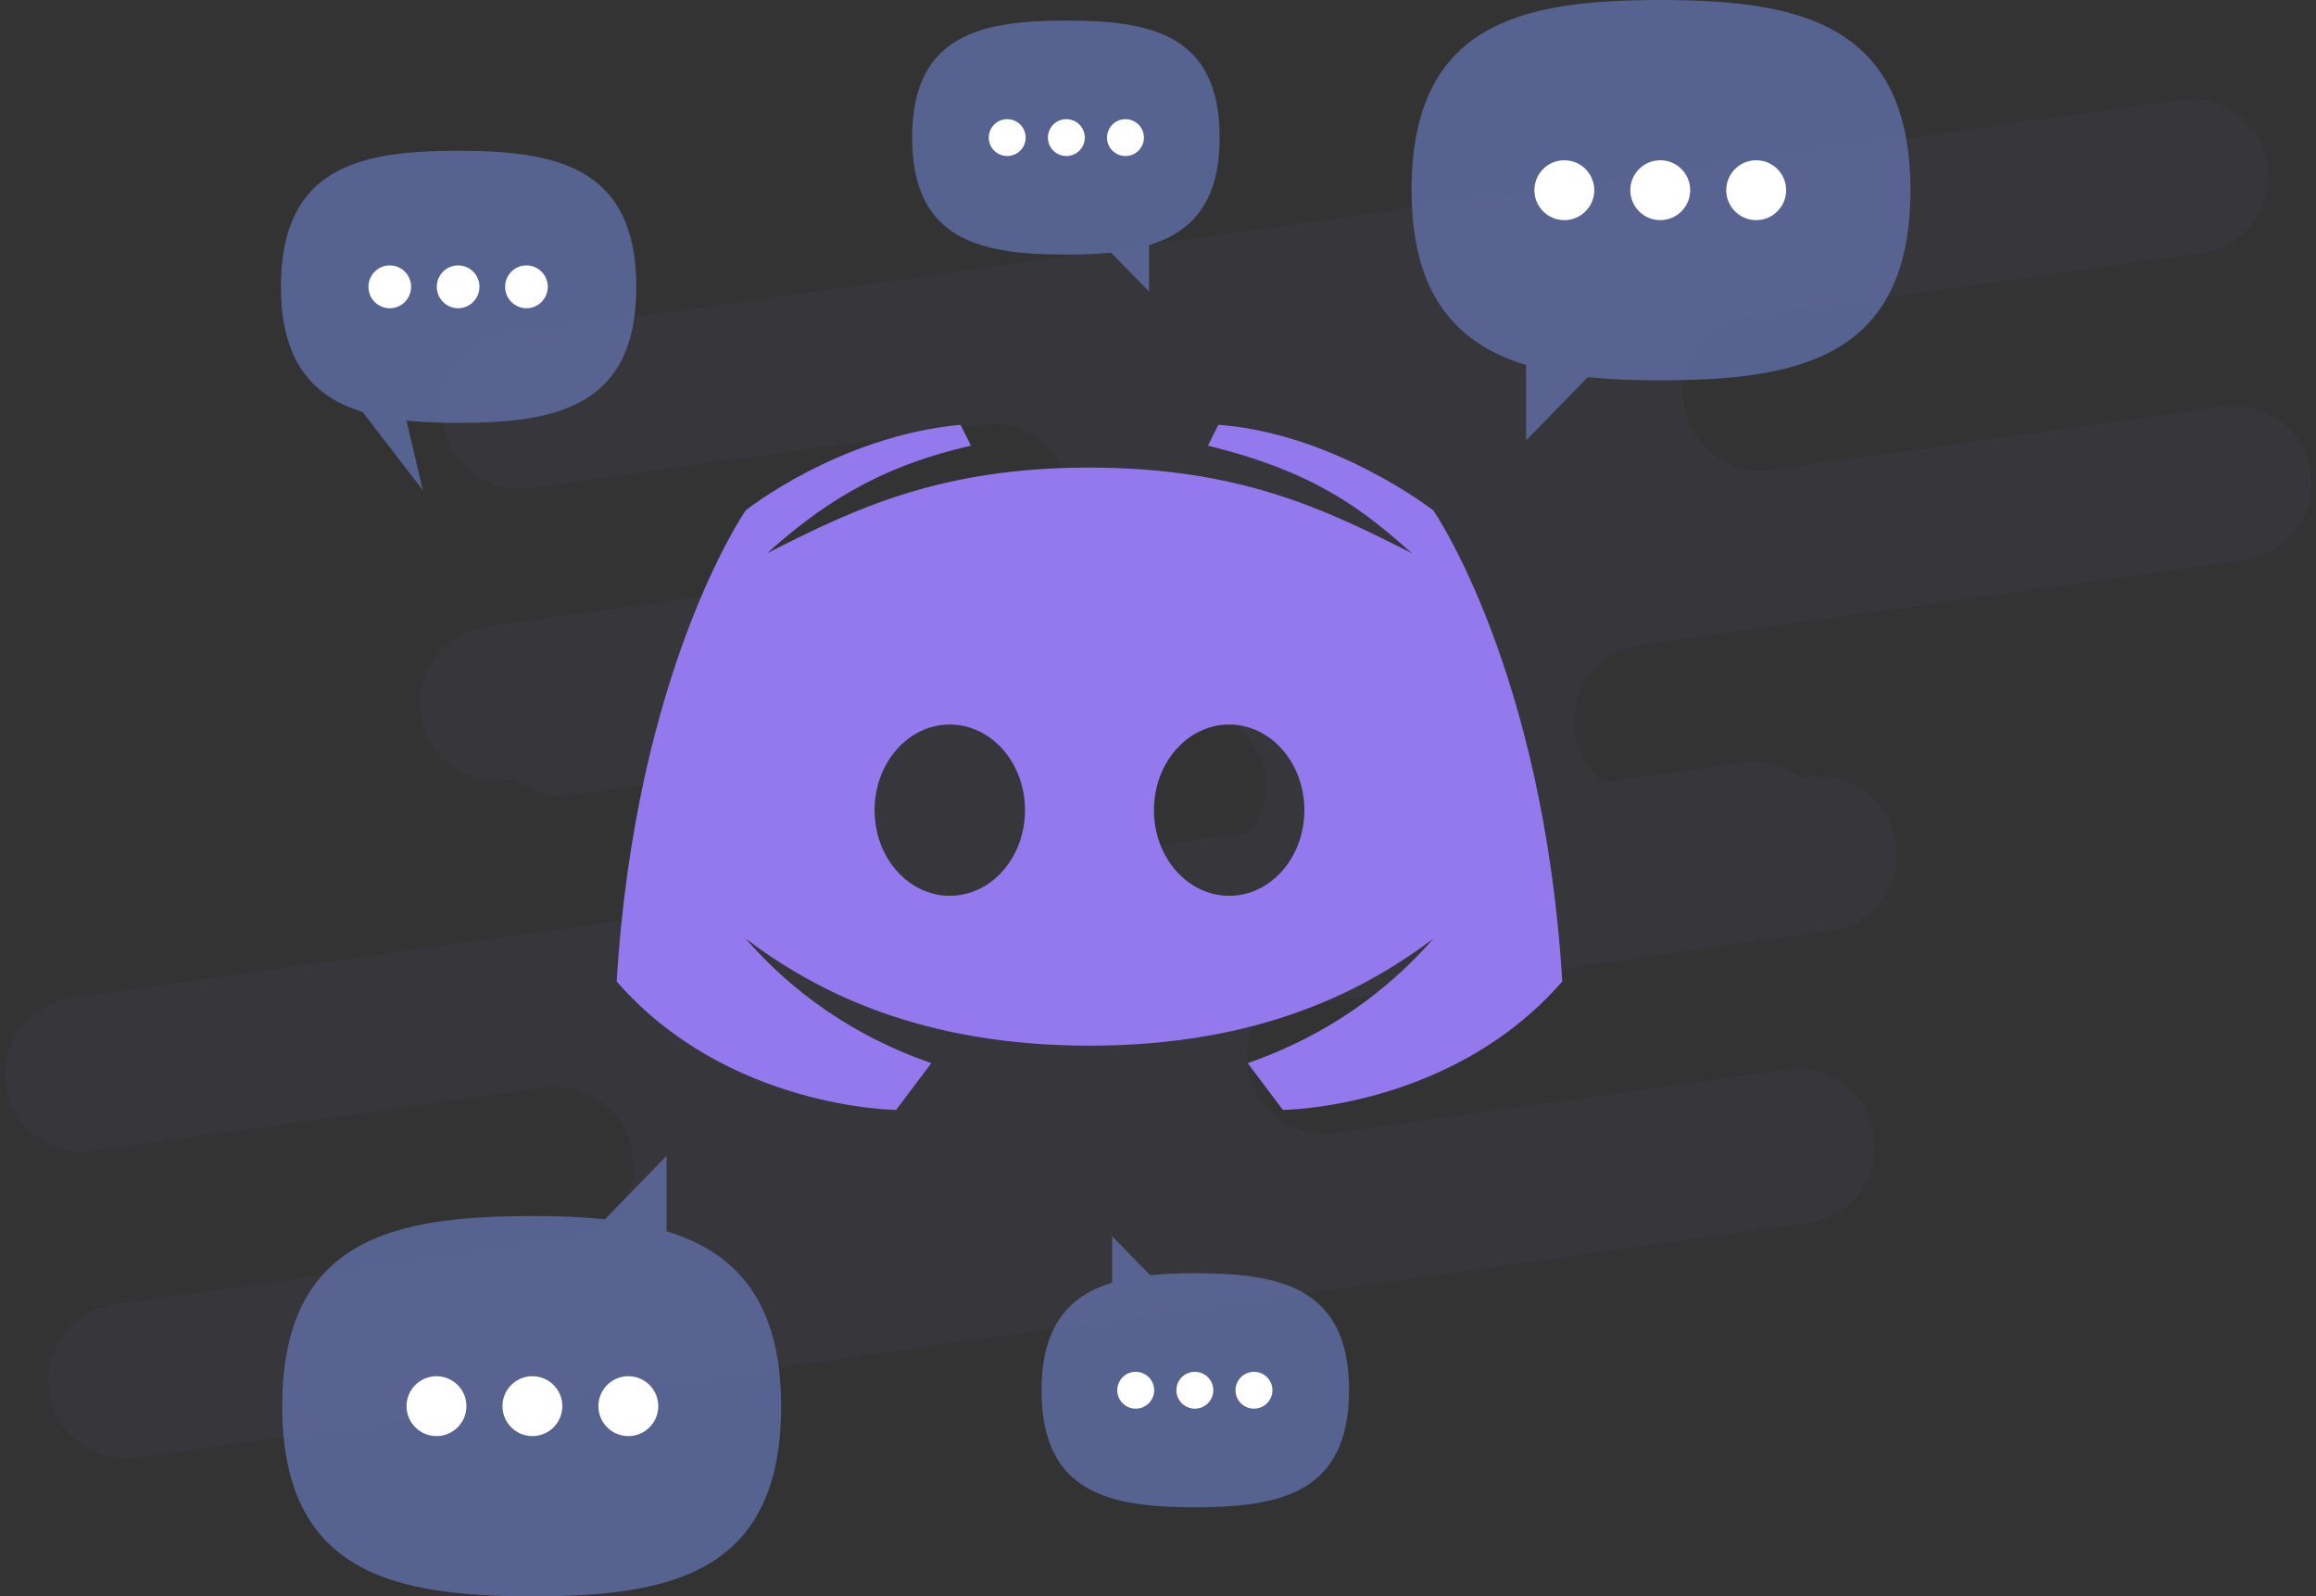 <?xml version="1.0" encoding="UTF-8"?>
<svg width="338px" height="233px" viewBox="0 0 338 233" version="1.1" xmlns="http://www.w3.org/2000/svg" xmlns:xlink="http://www.w3.org/1999/xlink">
    <rect x="0" y="0" width="338" height="233" fill="#333333" stroke="none"/>
    <!-- Generator: Sketch 50.2 (55047) - http://www.bohemiancoding.com/sketch -->
    <title>Group 29</title>
    <desc>Created with Sketch.</desc>
    <defs></defs>
    <g id="Home" stroke="none" stroke-width="1" fill="none" fill-rule="evenodd">
        <g transform="translate(-275, -996)" id="Group-42">
            <g transform="translate(268, 996)">
                <g id="Group-45">
                    <g id="Group-29">
                        <g id="Group-44">
                            <g id="Group-43" opacity="0.05" transform="translate(0, 13)" fill="#7A62CB">
                                <path d="M281.803,85.969 L245.208,85.969 C238.967,85.969 233.908,91.028 233.908,97.269 C233.908,103.51 238.967,108.569 245.208,108.569 L274.31,108.569 L266.817,108.569 C273.058,108.569 278.117,113.628 278.117,119.869 C278.117,126.11 273.058,131.169 266.817,131.169 L155.292,131.169 C149.051,131.169 143.992,126.11 143.992,119.869 C143.992,113.628 149.051,108.569 155.292,108.569 L147.799,108.569 L176.901,108.569 C183.141,108.569 188.201,103.51 188.201,97.269 C188.201,91.028 183.141,85.969 176.901,85.969 L140.306,85.969 L87.854,85.969 C81.614,85.969 76.554,80.91 76.554,74.669 C76.554,68.428 81.614,63.369 87.854,63.369 L140.306,63.369 L154.421,63.369 C160.662,63.369 165.721,58.31 165.721,52.069 C165.721,45.828 160.662,40.769 154.421,40.769 L140.306,40.769 L87.854,40.769 C81.614,40.769 76.554,35.71 76.554,29.469 C76.554,23.228 81.614,18.169 87.854,18.169 L334.254,18.169 C340.495,18.169 345.554,23.228 345.554,29.469 C345.554,35.71 340.495,40.769 334.254,40.769 L281.803,40.769 L267.687,40.769 C261.446,40.769 256.387,45.828 256.387,52.069 C256.387,58.31 261.446,63.369 267.687,63.369 L281.803,63.369 L334.254,63.369 C340.495,63.369 345.554,68.428 345.554,74.669 C345.554,80.91 340.495,85.969 334.254,85.969 L281.803,85.969 Z" id="Combined-Shape" transform="translate(211.054, 74.669) rotate(-8) translate(-211.054, -74.669) "></path>
                                <path d="M211.803,137.969 L175.208,137.969 C168.967,137.969 163.908,143.028 163.908,149.269 C163.908,155.51 168.967,160.569 175.208,160.569 L204.31,160.569 L196.817,160.569 C203.058,160.569 208.117,165.628 208.117,171.869 C208.117,178.11 203.058,183.169 196.817,183.169 L85.292,183.169 C79.051,183.169 73.992,178.11 73.992,171.869 C73.992,165.628 79.051,160.569 85.292,160.569 L77.799,160.569 L106.901,160.569 C113.141,160.569 118.201,155.51 118.201,149.269 C118.201,143.028 113.141,137.969 106.901,137.969 L70.306,137.969 L17.854,137.969 C11.614,137.969 6.554,132.91 6.554,126.669 C6.554,120.428 11.614,115.369 17.854,115.369 L70.306,115.369 L84.421,115.369 C90.662,115.369 95.721,110.31 95.721,104.069 C95.721,97.828 90.662,92.769 84.421,92.769 L70.306,92.769 L17.854,92.769 C11.614,92.769 6.554,87.71 6.554,81.469 C6.554,75.228 11.614,70.169 17.854,70.169 L264.254,70.169 C270.495,70.169 275.554,75.228 275.554,81.469 C275.554,87.71 270.495,92.769 264.254,92.769 L211.803,92.769 L197.687,92.769 C191.446,92.769 186.387,97.828 186.387,104.069 C186.387,110.31 191.446,115.369 197.687,115.369 L211.803,115.369 L264.254,115.369 C270.495,115.369 275.554,120.428 275.554,126.669 C275.554,132.91 270.495,137.969 264.254,137.969 L211.803,137.969 Z" id="Combined-Shape-Copy" transform="translate(141.054, 126.669) scale(-1, -1) rotate(-8) translate(-141.054, -126.669) "></path>
                            </g>
                            <g id="Group-40" transform="translate(48, 0)" fill-rule="nonzero">
                                <g id="Group-41">
                                    <g id="chatting-communication-chat-bubble-3b6bea64cc673e7f" transform="translate(165, 0)">
                                        <path d="M36.29,0 C16.14,0 0,3.32 0,27.75 C0,43.23 6.72,50.23 16.72,53.28 L16.72,64.28 L25.72,55.05 C29.26,55.382 32.815,55.535 36.37,55.51 C56.53,55.51 72.81,52.19 72.81,27.76 C72.81,3.33 56.45,0 36.29,0 Z" id="Shape" fill="#7289DA" opacity="0.552"></path>
                                        <circle id="Oval" fill="#FFFFFF" cx="22.3" cy="27.76" r="4.37"></circle>
                                        <circle id="Oval" fill="#FFFFFF" cx="36.3" cy="27.76" r="4.37"></circle>
                                        <circle id="Oval" fill="#FFFFFF" cx="50.3" cy="27.76" r="4.37"></circle>
                                    </g>
                                    <g id="chatting-communication-chat-bubble-3b6bea64cc673e7f-copy" transform="translate(114.5, 23) scale(-1, 1) translate(-114.5, -23) translate(92, 3)">
                                        <path d="M22.371,0 C9.949,0 0,2.043 0,17.077 C0,26.603 4.142,30.911 10.307,32.788 L10.307,39.557 L15.855,33.877 C18.037,34.081 20.228,34.176 22.42,34.16 C34.847,34.16 44.883,32.117 44.883,17.083 C44.883,2.049 34.798,0 22.371,0 Z" id="Shape" fill="#7289DA" opacity="0.552"></path>
                                        <ellipse id="Oval" fill="#FFFFFF" cx="13.747" cy="17.083" rx="2.694" ry="2.689"></ellipse>
                                        <ellipse id="Oval" fill="#FFFFFF" cx="22.377" cy="17.083" rx="2.694" ry="2.689"></ellipse>
                                        <ellipse id="Oval" fill="#FFFFFF" cx="31.007" cy="17.083" rx="2.694" ry="2.689"></ellipse>
                                    </g>
                                    <g id="chatting-communication-chat-bubble-3b6bea64cc673e7f-copy-2" transform="translate(0, 22)">
                                        <path d="M25.85,0 C11.497,0 0,2.376 0,19.857 C0,30.934 4.787,35.943 11.91,38.125 L20.723,49.582 L18.321,39.392 C20.843,39.629 23.375,39.739 25.907,39.721 C40.268,39.721 51.865,37.345 51.865,19.864 C51.865,2.383 40.211,0 25.85,0 Z" id="Shape" fill="#7289DA" opacity="0.552"></path>
                                        <ellipse id="Oval" fill="#FFFFFF" cx="15.885" cy="19.864" rx="3.113" ry="3.127"></ellipse>
                                        <ellipse id="Oval" fill="#FFFFFF" cx="25.858" cy="19.864" rx="3.113" ry="3.127"></ellipse>
                                        <ellipse id="Oval" fill="#FFFFFF" cx="35.83" cy="19.864" rx="3.113" ry="3.127"></ellipse>
                                    </g>
                                </g>
                                <g id="Group-41-Copy" transform="translate(78, 200.5) scale(-1, -1) translate(-78, -200.5) translate(0, 168)">
                                    <g id="chatting-communication-chat-bubble-3b6bea64cc673e7f" transform="translate(83, 0)">
                                        <path d="M36.29,0 C16.14,0 0,3.32 0,27.75 C0,43.23 6.72,50.23 16.72,53.28 L16.72,64.28 L25.72,55.05 C29.26,55.382 32.815,55.535 36.37,55.51 C56.53,55.51 72.81,52.19 72.81,27.76 C72.81,3.33 56.45,0 36.29,0 Z" id="Shape" fill="#7289DA" opacity="0.552"></path>
                                        <circle id="Oval" fill="#FFFFFF" cx="22.3" cy="27.76" r="4.37"></circle>
                                        <circle id="Oval" fill="#FFFFFF" cx="36.3" cy="27.76" r="4.37"></circle>
                                        <circle id="Oval" fill="#FFFFFF" cx="50.3" cy="27.76" r="4.37"></circle>
                                    </g>
                                    <g id="chatting-communication-chat-bubble-3b6bea64cc673e7f-copy" transform="translate(22.5, 33) scale(-1, 1) translate(-22.5, -33) translate(0, 13)">
                                        <path d="M22.371,0 C9.949,0 0,2.043 0,17.077 C0,26.603 4.142,30.911 10.307,32.788 L10.307,39.557 L15.855,33.877 C18.037,34.081 20.228,34.176 22.42,34.16 C34.847,34.16 44.883,32.117 44.883,17.083 C44.883,2.049 34.798,0 22.371,0 Z" id="Shape" fill="#7289DA" opacity="0.552"></path>
                                        <ellipse id="Oval" fill="#FFFFFF" cx="13.747" cy="17.083" rx="2.694" ry="2.689"></ellipse>
                                        <ellipse id="Oval" fill="#FFFFFF" cx="22.377" cy="17.083" rx="2.694" ry="2.689"></ellipse>
                                        <ellipse id="Oval" fill="#FFFFFF" cx="31.007" cy="17.083" rx="2.694" ry="2.689"></ellipse>
                                    </g>
                                </g>
                            </g>
                            <g id="discord-logo-39d3600a80352a05" transform="translate(97, 62)"></g>
                        </g>
                        <path d="M216.182,74.5 C216.182,74.5 201.798,63.281 184.818,62 L183.288,65.053 C198.637,68.8 205.681,74.156 213.045,80.75 C200.353,74.294 187.829,68.25 166,68.25 C144.171,68.25 131.647,74.294 118.955,80.75 C126.319,74.156 134.699,68.2 148.712,65.053 L147.182,62 C129.367,63.672 115.818,74.5 115.818,74.5 C115.818,74.5 99.757,97.706 97,143.25 C113.184,161.853 137.773,162 137.773,162 L142.916,155.175 C134.185,152.15 124.337,146.753 115.818,137 C125.974,144.656 141.301,152.625 166,152.625 C190.699,152.625 206.026,144.656 216.182,137 C207.667,146.753 197.818,152.15 189.084,155.175 L194.227,162 C194.227,162 218.816,161.853 235,143.25 C232.243,97.706 216.182,74.5 216.182,74.5 Z M145.614,130.75 C139.548,130.75 134.636,125.156 134.636,118.25 C134.636,111.344 139.548,105.75 145.614,105.75 C151.679,105.75 156.591,111.344 156.591,118.25 C156.591,125.156 151.679,130.75 145.614,130.75 Z M186.386,130.75 C180.321,130.75 175.409,125.156 175.409,118.25 C175.409,111.344 180.321,105.75 186.386,105.75 C192.452,105.75 197.364,111.344 197.364,118.25 C197.364,125.156 192.452,130.75 186.386,130.75 Z" id="surface1" fill="#9479EE" fill-rule="nonzero"></path>
                    </g>
                </g>
            </g>
        </g>
    </g>
</svg>
